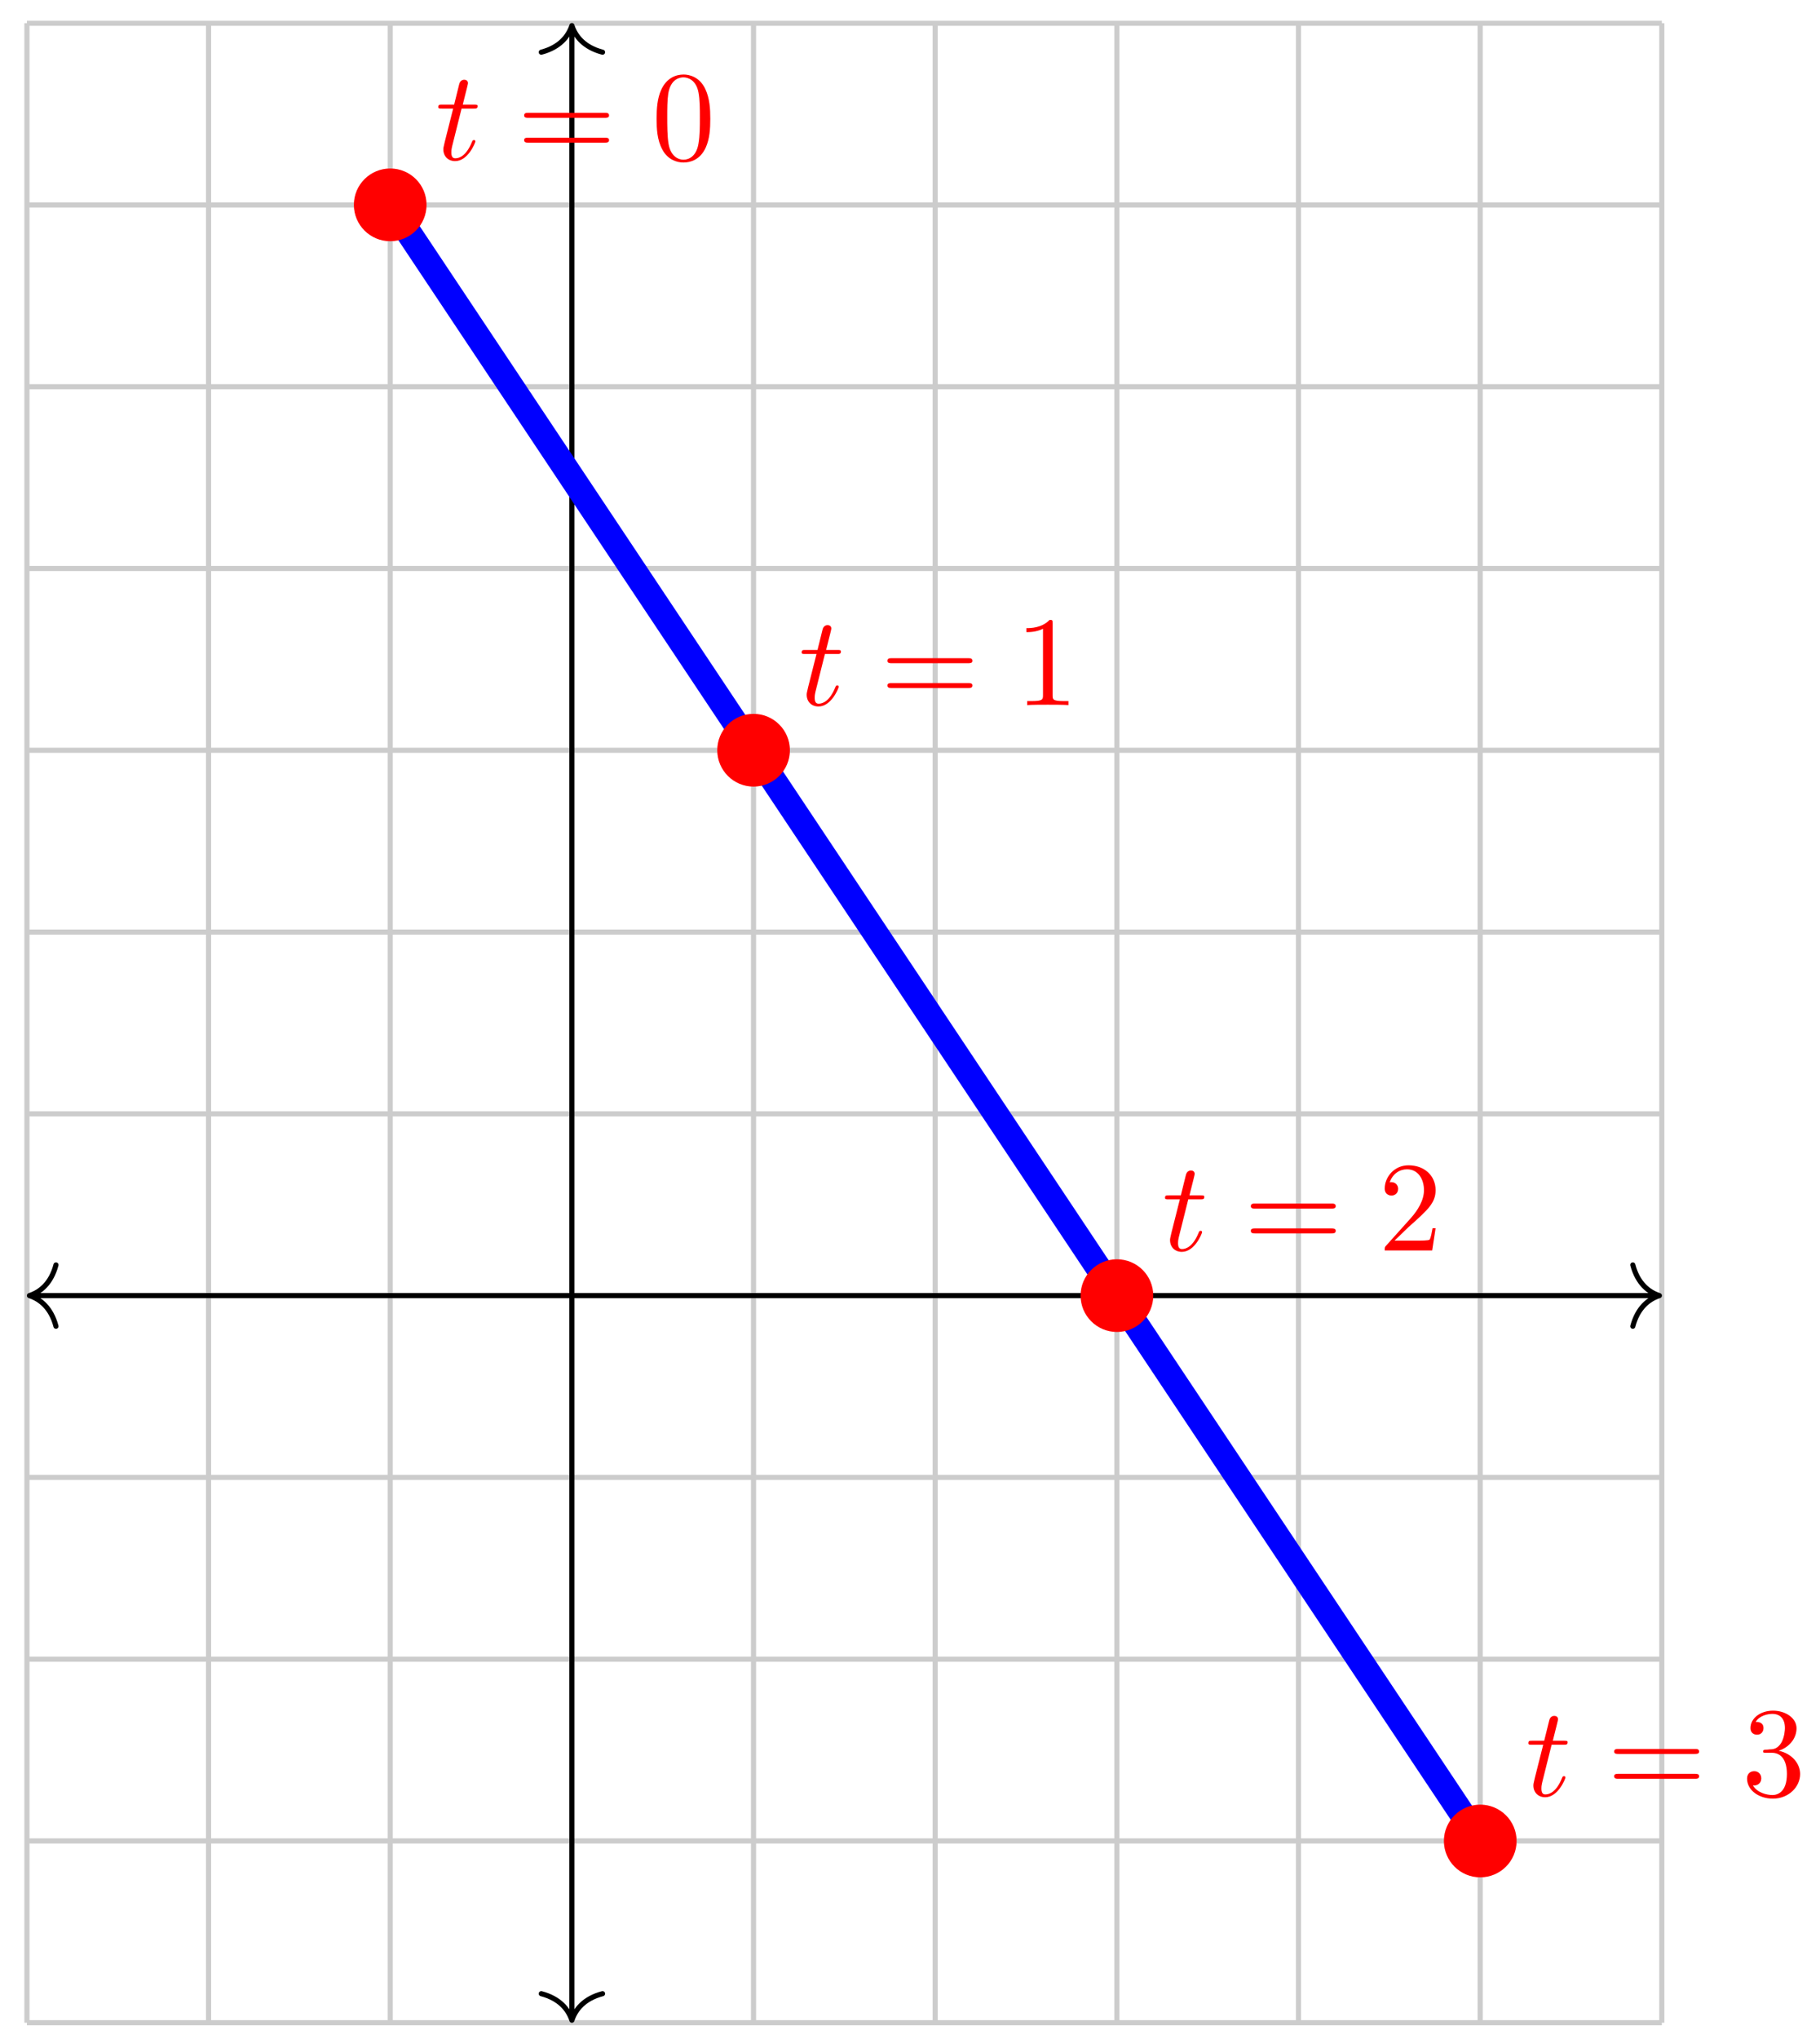 <?xml version="1.0" encoding="UTF-8"?>
<svg xmlns="http://www.w3.org/2000/svg" xmlns:xlink="http://www.w3.org/1999/xlink" width="142pt" height="159pt" viewBox="0 0 142 159" version="1.1">
<defs>
<g>
<symbol overflow="visible" id="glyph0-0">
<path style="stroke:none;" d=""/>
</symbol>
<symbol overflow="visible" id="glyph0-1">
<path style="stroke:none;" d="M 2.047 -3.984 L 2.984 -3.984 C 3.188 -3.984 3.297 -3.984 3.297 -4.188 C 3.297 -4.297 3.188 -4.297 3.016 -4.297 L 2.141 -4.297 C 2.5 -5.719 2.547 -5.906 2.547 -5.969 C 2.547 -6.141 2.422 -6.234 2.25 -6.234 C 2.219 -6.234 1.938 -6.234 1.859 -5.875 L 1.469 -4.297 L 0.531 -4.297 C 0.328 -4.297 0.234 -4.297 0.234 -4.109 C 0.234 -3.984 0.312 -3.984 0.516 -3.984 L 1.391 -3.984 C 0.672 -1.156 0.625 -0.984 0.625 -0.812 C 0.625 -0.266 1 0.109 1.547 0.109 C 2.562 0.109 3.125 -1.344 3.125 -1.422 C 3.125 -1.531 3.047 -1.531 3.016 -1.531 C 2.922 -1.531 2.906 -1.5 2.859 -1.391 C 2.438 -0.344 1.906 -0.109 1.562 -0.109 C 1.359 -0.109 1.25 -0.234 1.25 -0.562 C 1.25 -0.812 1.281 -0.875 1.312 -1.047 Z M 2.047 -3.984 "/>
</symbol>
<symbol overflow="visible" id="glyph1-0">
<path style="stroke:none;" d=""/>
</symbol>
<symbol overflow="visible" id="glyph1-1">
<path style="stroke:none;" d="M 6.844 -3.266 C 7 -3.266 7.188 -3.266 7.188 -3.453 C 7.188 -3.656 7 -3.656 6.859 -3.656 L 0.891 -3.656 C 0.75 -3.656 0.562 -3.656 0.562 -3.453 C 0.562 -3.266 0.75 -3.266 0.891 -3.266 Z M 6.859 -1.328 C 7 -1.328 7.188 -1.328 7.188 -1.531 C 7.188 -1.719 7 -1.719 6.844 -1.719 L 0.891 -1.719 C 0.75 -1.719 0.562 -1.719 0.562 -1.531 C 0.562 -1.328 0.75 -1.328 0.891 -1.328 Z M 6.859 -1.328 "/>
</symbol>
<symbol overflow="visible" id="glyph1-2">
<path style="stroke:none;" d="M 4.578 -3.188 C 4.578 -3.984 4.531 -4.781 4.188 -5.516 C 3.734 -6.484 2.906 -6.641 2.5 -6.641 C 1.891 -6.641 1.172 -6.375 0.75 -5.453 C 0.438 -4.766 0.391 -3.984 0.391 -3.188 C 0.391 -2.438 0.422 -1.547 0.844 -0.781 C 1.266 0.016 2 0.219 2.484 0.219 C 3.016 0.219 3.781 0.016 4.219 -0.938 C 4.531 -1.625 4.578 -2.406 4.578 -3.188 Z M 2.484 0 C 2.094 0 1.5 -0.25 1.328 -1.203 C 1.219 -1.797 1.219 -2.719 1.219 -3.312 C 1.219 -3.953 1.219 -4.609 1.297 -5.141 C 1.484 -6.328 2.234 -6.422 2.484 -6.422 C 2.812 -6.422 3.469 -6.234 3.656 -5.25 C 3.766 -4.688 3.766 -3.938 3.766 -3.312 C 3.766 -2.562 3.766 -1.891 3.656 -1.25 C 3.5 -0.297 2.938 0 2.484 0 Z M 2.484 0 "/>
</symbol>
<symbol overflow="visible" id="glyph1-3">
<path style="stroke:none;" d="M 2.938 -6.375 C 2.938 -6.625 2.938 -6.641 2.703 -6.641 C 2.078 -6 1.203 -6 0.891 -6 L 0.891 -5.688 C 1.094 -5.688 1.672 -5.688 2.188 -5.953 L 2.188 -0.781 C 2.188 -0.422 2.156 -0.312 1.266 -0.312 L 0.953 -0.312 L 0.953 0 C 1.297 -0.031 2.156 -0.031 2.562 -0.031 C 2.953 -0.031 3.828 -0.031 4.172 0 L 4.172 -0.312 L 3.859 -0.312 C 2.953 -0.312 2.938 -0.422 2.938 -0.781 Z M 2.938 -6.375 "/>
</symbol>
<symbol overflow="visible" id="glyph1-4">
<path style="stroke:none;" d="M 1.266 -0.766 L 2.328 -1.797 C 3.875 -3.172 4.469 -3.703 4.469 -4.703 C 4.469 -5.844 3.578 -6.641 2.359 -6.641 C 1.234 -6.641 0.5 -5.719 0.5 -4.828 C 0.5 -4.281 1 -4.281 1.031 -4.281 C 1.203 -4.281 1.547 -4.391 1.547 -4.812 C 1.547 -5.062 1.359 -5.328 1.016 -5.328 C 0.938 -5.328 0.922 -5.328 0.891 -5.312 C 1.109 -5.969 1.656 -6.328 2.234 -6.328 C 3.141 -6.328 3.562 -5.516 3.562 -4.703 C 3.562 -3.906 3.078 -3.125 2.516 -2.5 L 0.609 -0.375 C 0.5 -0.266 0.5 -0.234 0.5 0 L 4.203 0 L 4.469 -1.734 L 4.234 -1.734 C 4.172 -1.438 4.109 -1 4 -0.844 C 3.938 -0.766 3.281 -0.766 3.062 -0.766 Z M 1.266 -0.766 "/>
</symbol>
<symbol overflow="visible" id="glyph1-5">
<path style="stroke:none;" d="M 2.891 -3.516 C 3.703 -3.781 4.281 -4.469 4.281 -5.266 C 4.281 -6.078 3.406 -6.641 2.453 -6.641 C 1.453 -6.641 0.688 -6.047 0.688 -5.281 C 0.688 -4.953 0.906 -4.766 1.203 -4.766 C 1.5 -4.766 1.703 -4.984 1.703 -5.281 C 1.703 -5.766 1.234 -5.766 1.094 -5.766 C 1.391 -6.266 2.047 -6.391 2.406 -6.391 C 2.828 -6.391 3.375 -6.172 3.375 -5.281 C 3.375 -5.156 3.344 -4.578 3.094 -4.141 C 2.797 -3.656 2.453 -3.625 2.203 -3.625 C 2.125 -3.609 1.891 -3.594 1.812 -3.594 C 1.734 -3.578 1.672 -3.562 1.672 -3.469 C 1.672 -3.359 1.734 -3.359 1.906 -3.359 L 2.344 -3.359 C 3.156 -3.359 3.531 -2.688 3.531 -1.703 C 3.531 -0.344 2.844 -0.062 2.406 -0.062 C 1.969 -0.062 1.219 -0.234 0.875 -0.812 C 1.219 -0.766 1.531 -0.984 1.531 -1.359 C 1.531 -1.719 1.266 -1.922 0.984 -1.922 C 0.734 -1.922 0.422 -1.781 0.422 -1.344 C 0.422 -0.438 1.344 0.219 2.438 0.219 C 3.656 0.219 4.562 -0.688 4.562 -1.703 C 4.562 -2.516 3.922 -3.297 2.891 -3.516 Z M 2.891 -3.516 "/>
</symbol>
</g>
</defs>
<g id="surface1">
<path style="fill:none;stroke-width:0.399;stroke-linecap:butt;stroke-linejoin:miter;stroke:rgb(79.999%,79.999%,79.999%);stroke-opacity:1;stroke-miterlimit:10;" d="M -42.519 -56.693 L 85.041 -56.693 M -42.519 -42.518 L 85.041 -42.518 M -42.519 -28.348 L 85.041 -28.348 M -42.519 -14.173 L 85.041 -14.173 M -42.519 0.001 L 85.041 0.001 M -42.519 14.172 L 85.041 14.172 M -42.519 28.346 L 85.041 28.346 M -42.519 42.521 L 85.041 42.521 M -42.519 56.695 L 85.041 56.695 M -42.519 70.866 L 85.041 70.866 M -42.519 85.04 L 85.041 85.04 M -42.519 99.207 L 85.041 99.207 M -42.519 -56.693 L -42.519 99.215 M -28.348 -56.693 L -28.348 99.215 M -14.174 -56.693 L -14.174 99.215 M 0.001 -56.693 L 0.001 99.215 M 14.172 -56.693 L 14.172 99.215 M 28.346 -56.693 L 28.346 99.215 M 42.521 -56.693 L 42.521 99.215 M 56.692 -56.693 L 56.692 99.215 M 70.866 -56.693 L 70.866 99.215 M 85.037 -56.693 L 85.037 99.215 " transform="matrix(1,0,0,-1,44.62,101.021)"/>
<path style="fill:none;stroke-width:0.399;stroke-linecap:butt;stroke-linejoin:miter;stroke:rgb(0%,0%,0%);stroke-opacity:1;stroke-miterlimit:10;" d="M -42.121 0.001 L 84.643 0.001 " transform="matrix(1,0,0,-1,44.62,101.021)"/>
<path style="fill:none;stroke-width:0.399;stroke-linecap:round;stroke-linejoin:round;stroke:rgb(0%,0%,0%);stroke-opacity:1;stroke-miterlimit:10;" d="M -2.071 2.389 C -1.692 0.956 -0.849 0.28 -0.001 -0.001 C -0.849 -0.278 -1.692 -0.958 -2.071 -2.392 " transform="matrix(-1,0,0,1,2.296,101.021)"/>
<path style="fill:none;stroke-width:0.399;stroke-linecap:round;stroke-linejoin:round;stroke:rgb(0%,0%,0%);stroke-opacity:1;stroke-miterlimit:10;" d="M -2.073 2.392 C -1.694 0.958 -0.851 0.278 0.001 0.001 C -0.851 -0.28 -1.694 -0.956 -2.073 -2.389 " transform="matrix(1,0,0,-1,129.468,101.021)"/>
<path style="fill:none;stroke-width:0.399;stroke-linecap:butt;stroke-linejoin:miter;stroke:rgb(0%,0%,0%);stroke-opacity:1;stroke-miterlimit:10;" d="M 0.001 -56.295 L 0.001 98.816 " transform="matrix(1,0,0,-1,44.62,101.021)"/>
<path style="fill:none;stroke-width:0.399;stroke-linecap:round;stroke-linejoin:round;stroke:rgb(0%,0%,0%);stroke-opacity:1;stroke-miterlimit:10;" d="M -2.071 2.391 C -1.692 0.958 -0.848 0.278 -0.001 0.001 C -0.848 -0.28 -1.692 -0.956 -2.071 -2.389 " transform="matrix(0,1,1,0,44.62,157.52)"/>
<path style="fill:none;stroke-width:0.399;stroke-linecap:round;stroke-linejoin:round;stroke:rgb(0%,0%,0%);stroke-opacity:1;stroke-miterlimit:10;" d="M -2.073 2.389 C -1.694 0.956 -0.85 0.28 0.001 -0.001 C -0.85 -0.278 -1.694 -0.958 -2.073 -2.391 " transform="matrix(0,-1,-1,0,44.62,1.997)"/>
<path style="fill:none;stroke-width:1.993;stroke-linecap:butt;stroke-linejoin:miter;stroke:rgb(0%,0%,100%);stroke-opacity:1;stroke-miterlimit:10;" d="M -14.174 85.04 L 70.866 -42.518 " transform="matrix(1,0,0,-1,44.62,101.021)"/>
<path style=" stroke:none;fill-rule:nonzero;fill:rgb(100%,0%,0%);fill-opacity:1;" d="M 33.281 15.973 C 33.281 14.406 32.012 13.137 30.445 13.137 C 28.879 13.137 27.609 14.406 27.609 15.973 C 27.609 17.539 28.879 18.809 30.445 18.809 C 32.012 18.809 33.281 17.539 33.281 15.973 Z M 33.281 15.973 "/>
<g style="fill:rgb(100%,0%,0%);fill-opacity:1;">
  <use xlink:href="#glyph0-1" x="33.965" y="12.453"/>
</g>
<g style="fill:rgb(100%,0%,0%);fill-opacity:1;">
  <use xlink:href="#glyph1-1" x="40.331" y="12.453"/>
</g>
<g style="fill:rgb(100%,0%,0%);fill-opacity:1;">
  <use xlink:href="#glyph1-2" x="50.84" y="12.453"/>
</g>
<path style=" stroke:none;fill-rule:nonzero;fill:rgb(100%,0%,0%);fill-opacity:1;" d="M 61.629 58.496 C 61.629 56.93 60.359 55.66 58.793 55.66 C 57.23 55.66 55.961 56.93 55.961 58.496 C 55.961 60.062 57.23 61.332 58.793 61.332 C 60.359 61.332 61.629 60.062 61.629 58.496 Z M 61.629 58.496 "/>
<g style="fill:rgb(100%,0%,0%);fill-opacity:1;">
  <use xlink:href="#glyph0-1" x="62.314" y="54.977"/>
</g>
<g style="fill:rgb(100%,0%,0%);fill-opacity:1;">
  <use xlink:href="#glyph1-1" x="68.68" y="54.977"/>
</g>
<g style="fill:rgb(100%,0%,0%);fill-opacity:1;">
  <use xlink:href="#glyph1-3" x="79.189" y="54.977"/>
</g>
<path style=" stroke:none;fill-rule:nonzero;fill:rgb(100%,0%,0%);fill-opacity:1;" d="M 89.98 101.02 C 89.98 99.453 88.711 98.188 87.145 98.188 C 85.578 98.188 84.309 99.453 84.309 101.02 C 84.309 102.586 85.578 103.855 87.145 103.855 C 88.711 103.855 89.98 102.586 89.98 101.02 Z M 89.98 101.02 "/>
<g style="fill:rgb(100%,0%,0%);fill-opacity:1;">
  <use xlink:href="#glyph0-1" x="90.664" y="97.5"/>
</g>
<g style="fill:rgb(100%,0%,0%);fill-opacity:1;">
  <use xlink:href="#glyph1-1" x="97.029" y="97.5"/>
</g>
<g style="fill:rgb(100%,0%,0%);fill-opacity:1;">
  <use xlink:href="#glyph1-4" x="107.539" y="97.5"/>
</g>
<path style=" stroke:none;fill-rule:nonzero;fill:rgb(100%,0%,0%);fill-opacity:1;" d="M 118.328 143.543 C 118.328 141.98 117.059 140.711 115.492 140.711 C 113.926 140.711 112.656 141.98 112.656 143.543 C 112.656 145.109 113.926 146.379 115.492 146.379 C 117.059 146.379 118.328 145.109 118.328 143.543 Z M 118.328 143.543 "/>
<g style="fill:rgb(100%,0%,0%);fill-opacity:1;">
  <use xlink:href="#glyph0-1" x="119.013" y="140.024"/>
</g>
<g style="fill:rgb(100%,0%,0%);fill-opacity:1;">
  <use xlink:href="#glyph1-1" x="125.379" y="140.024"/>
</g>
<g style="fill:rgb(100%,0%,0%);fill-opacity:1;">
  <use xlink:href="#glyph1-5" x="135.888" y="140.024"/>
</g>
</g>
</svg>
